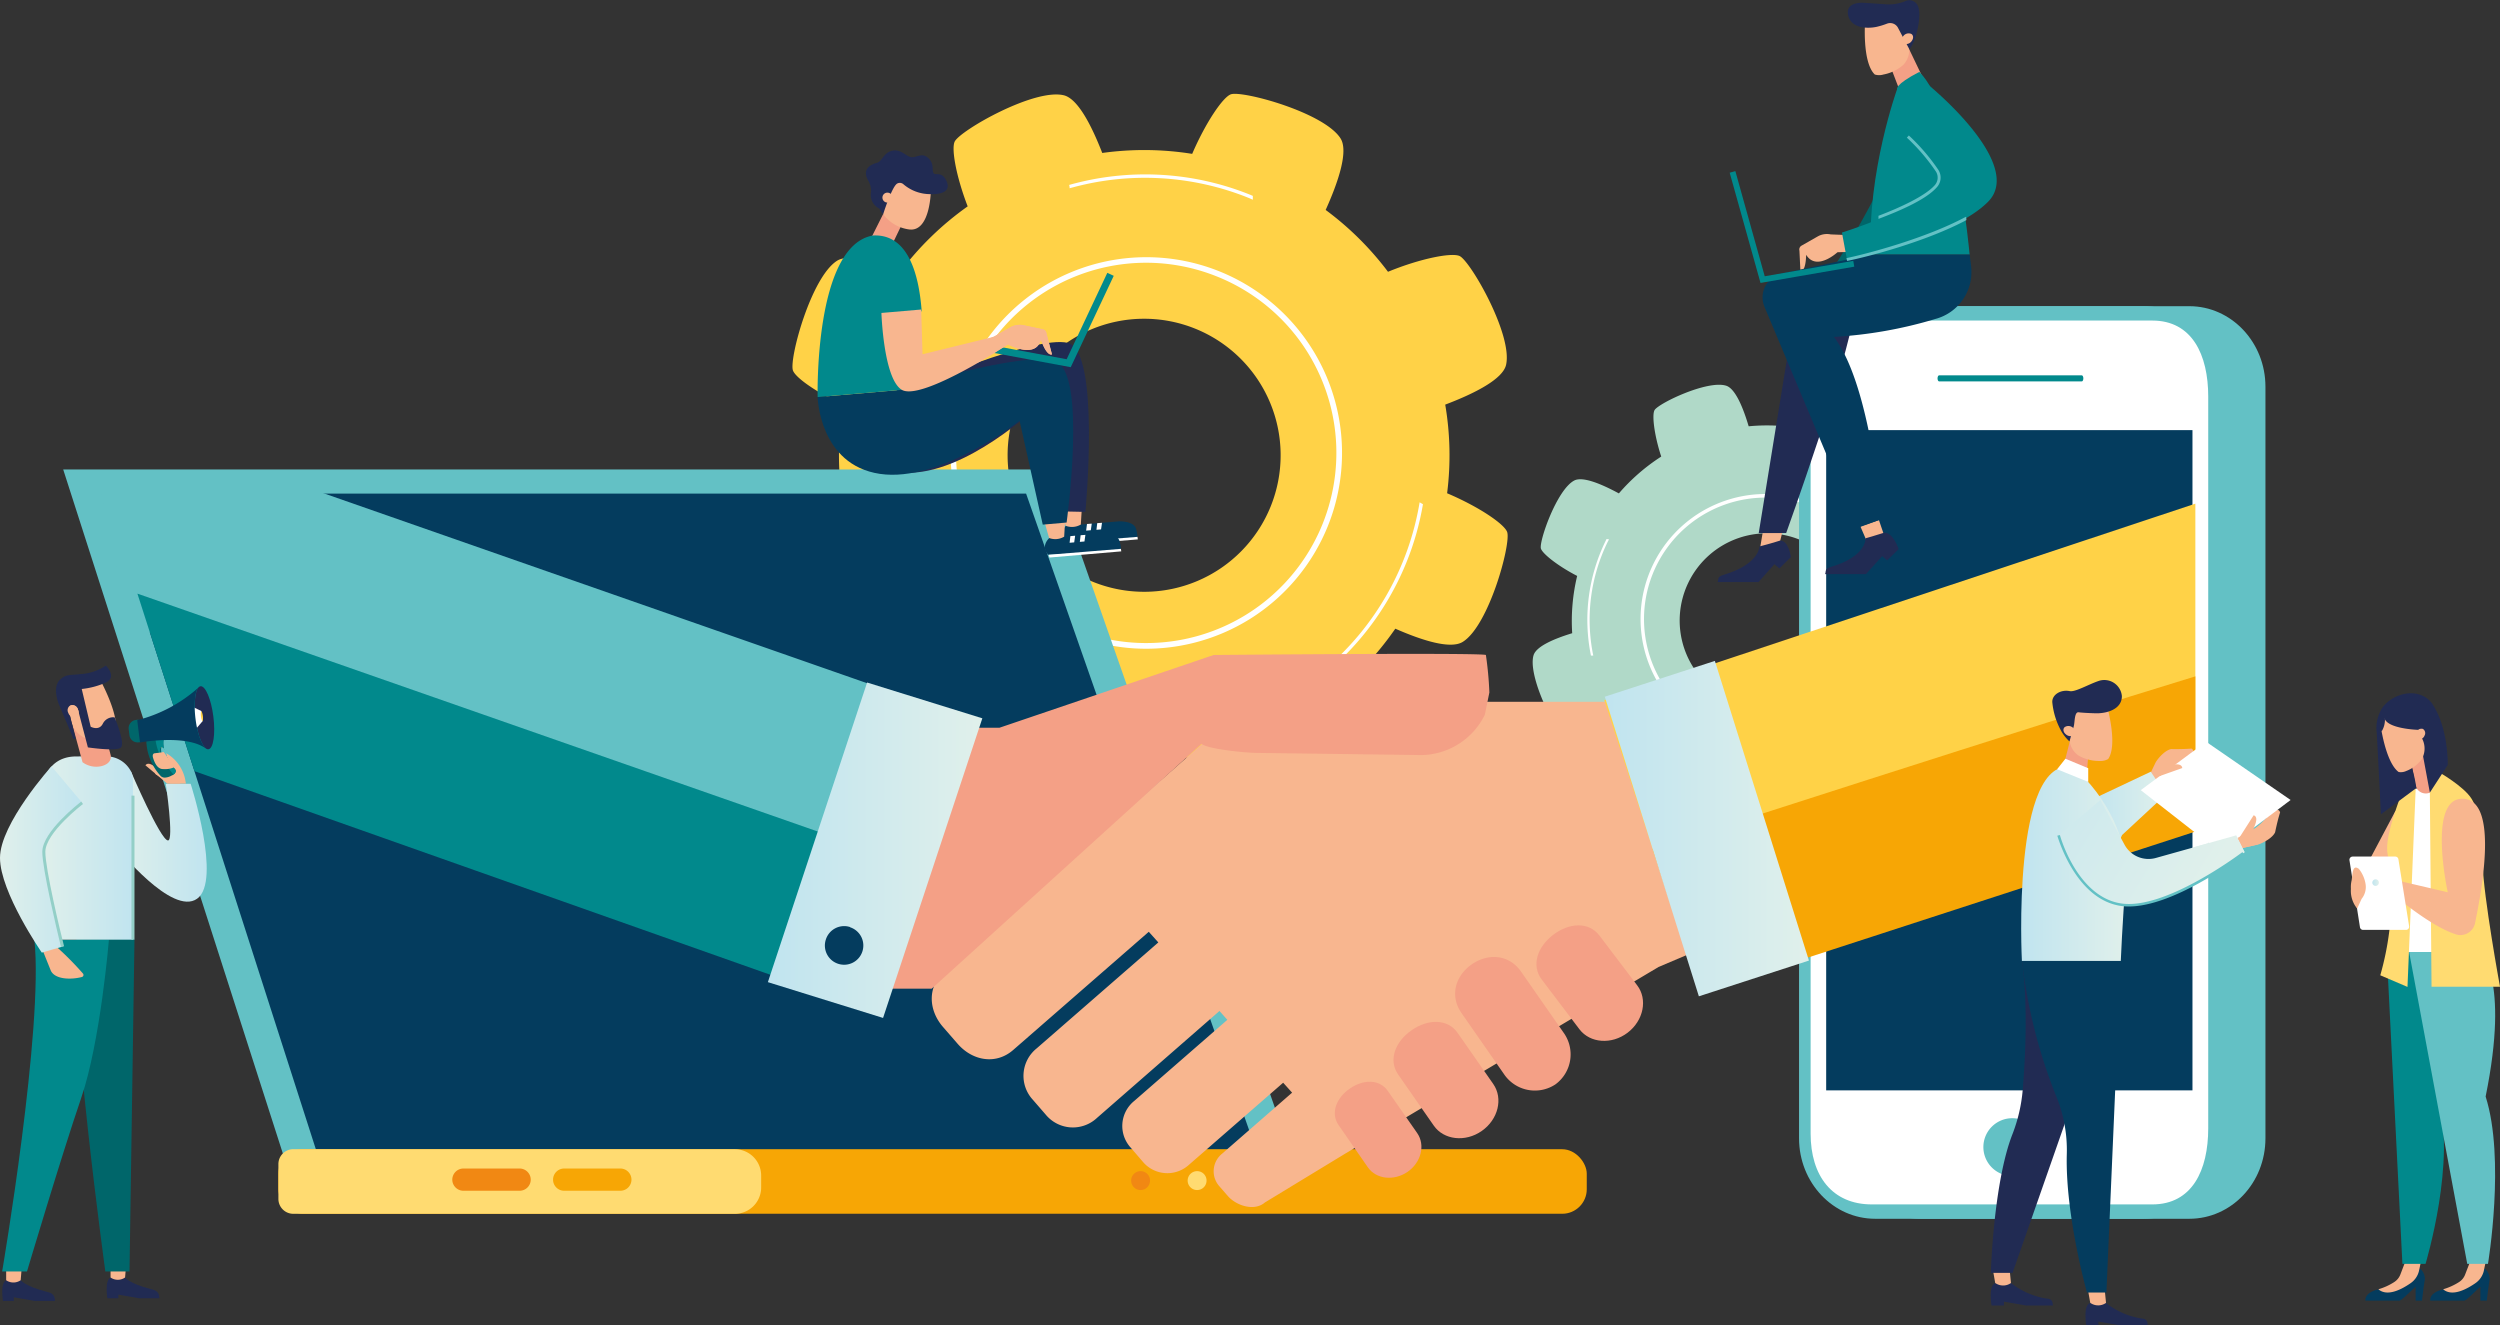 <svg id="Ñëîé_1" data-name="Ñëîé 1" xmlns="http://www.w3.org/2000/svg" xmlns:xlink="http://www.w3.org/1999/xlink" viewBox="0 0 502.88 266.57"><rect x="0" y="0" width="502.88" height="266.57" fill="#333333" stroke="none"/><defs><style>.cls-1{fill:#ffd247;}.cls-2{fill:#fff;}.cls-3{fill:#b0d9c8;}.cls-4{fill:#63c1c5;}.cls-5{fill:#043c5e;}.cls-6{fill:#f7a605;}.cls-7{fill:#ffdb71;}.cls-8{fill:#f18813;}.cls-9{fill:#01898c;}.cls-10{fill:#f8b68f;}.cls-11{fill:#f4a086;}.cls-12{fill:url(#Áåçûìÿííûé_ãðàäèåíò_3);}.cls-13{fill:url(#Áåçûìÿííûé_ãðàäèåíò_3-2);}.cls-14{fill:#212b53;}.cls-15{fill:#00666a;}.cls-16{fill:url(#Áåçûìÿííûé_ãðàäèåíò_3-3);}.cls-17{fill:url(#Áåçûìÿííûé_ãðàäèåíò_3-4);}.cls-18{fill:#93cfc7;}.cls-19{fill:url(#Áåçûìÿííûé_ãðàäèåíò_3-5);}.cls-20{fill:#f59c42;}.cls-21{fill:#e8375e;}.cls-22{fill:url(#Áåçûìÿííûé_ãðàäèåíò_3-6);}.cls-23{fill:url(#Áåçûìÿííûé_ãðàäèåíò_3-7);}.cls-24{fill:url(#Áåçûìÿííûé_ãðàäèåíò_3-8);}.cls-25{fill:url(#Áåçûìÿííûé_ãðàäèåíò_3-9);}.cls-26{fill:url(#Áåçûìÿííûé_ãðàäèåíò_3-10);}</style><linearGradient id="Áåçûìÿííûé_ãðàäèåíò_3" x1="589.72" y1="211.16" x2="632.86" y2="211.16" gradientTransform="matrix(-1, 0, 0, 1, 787.32, -40.13)" gradientUnits="userSpaceOnUse"><stop offset="0" stop-color="#e0f0eb"/><stop offset="1" stop-color="#c0e4ef"/></linearGradient><linearGradient id="Áåçûìÿííûé_ãðàäèåíò_3-2" x1="423.45" y1="206.81" x2="464.5" y2="206.81" xlink:href="#Áåçûìÿííûé_ãðàäèåíò_3"/><linearGradient id="Áåçûìÿííûé_ãðàäèåíò_3-3" x1="118.02" y1="208.33" x2="135.99" y2="208.33" gradientTransform="matrix(1, 0, 0, 1, 0, 0)" xlink:href="#Áåçûìÿííûé_ãðàäèåíò_3"/><linearGradient id="Áåçûìÿííûé_ãðàäèåíò_3-4" x1="102.81" y1="210.7" x2="121.14" y2="210.7" gradientTransform="matrix(1, 0, 0, 1, 0, 0)" xlink:href="#Áåçûìÿííûé_ãðàäèåíò_3"/><linearGradient id="Áåçûìÿííûé_ãðàäèåíò_3-5" x1="94.4" y1="213.01" x2="110.92" y2="213.01" gradientTransform="matrix(1, 0, 0, 1, 0, 0)" xlink:href="#Áåçûìÿííûé_ãðàäèåíò_3"/><linearGradient id="Áåçûìÿííûé_ãðàäèåíò_3-6" x1="839.74" y1="202.82" x2="854.83" y2="202.82" gradientTransform="matrix(-1, 0, 0, 1, 1275.42, -40.13)" xlink:href="#Áåçûìÿííûé_ãðàäèåíò_3"/><linearGradient id="Áåçûìÿííûé_ãðàäèåíò_3-7" x1="847.77" y1="213.87" x2="868.85" y2="213.87" gradientTransform="matrix(-1, 0, 0, 1, 1369.82, 0)" xlink:href="#Áåçûìÿííûé_ãðàäèåíò_3"/><linearGradient id="Áåçûìÿííûé_ãðàäèåíò_3-8" x1="832.39" y1="218.62" x2="878.69" y2="190" gradientTransform="matrix(-1, 0, 0, 1, 1369.82, 0)" xlink:href="#Áåçûìÿííûé_ãðàäèåíò_3"/><linearGradient id="Áåçûìÿííûé_ãðàäèåíò_3-9" x1="829.12" y1="213.33" x2="875.42" y2="184.71" gradientTransform="matrix(-1, 0, 0, 1, 1369.82, 0)" xlink:href="#Áåçûìÿííûé_ãðàäèåíò_3"/><linearGradient id="Áåçûìÿííûé_ãðàäèåíò_3-10" x1="703.21" y1="217.67" x2="704.53" y2="217.67" gradientTransform="matrix(-1, 0, 0, 1, 1276.14, 0)" xlink:href="#Áåçûìÿííûé_ãðàäèåíò_3"/></defs><title>shutterstock_1079765807 [Converted] copy</title><path class="cls-1" d="M397.59,147.22c-.44-1.58-5.64-5.13-12.1-7.87a60.78,60.78,0,0,0-.38-17.83c5.74-2.18,11.57-5.07,12.24-8,1.35-6-7-20.57-9.27-21.85-1.46-.82-7.84.4-14.48,3.13a61.37,61.37,0,0,0-12.54-12.44c2.53-5.61,4.62-11.8,3-14.38-3.3-5.21-19.49-9.6-22-8.9-1.57.44-5.1,5.61-7.85,12a61,61,0,0,0-18.09-.18c-2.15-5.53-4.94-11-7.8-11.62-6-1.35-20.57,7-21.85,9.27-.77,1.36.24,7,2.58,13.09a61.28,61.28,0,0,0-13.58,13.19c-5.12-2.17-10.37-3.72-12.69-2.25-5.21,3.3-9.6,19.49-8.9,22,.4,1.42,4.61,4.41,10.13,7a61,61,0,0,0-.1,19.68c-4.85,2-9.22,4.52-9.79,7.06-1.35,6,7,20.57,9.27,21.86,1.25.7,6.15-.11,11.72-2.08A60.94,60.94,0,0,0,289.31,182c-2,4.85-3.3,9.68-1.91,11.87,3.3,5.21,19.49,9.61,22,8.9,1.42-.4,4.43-4.63,7-10.17a61.05,61.05,0,0,0,19.38-.52c2.08,5.11,4.68,9.85,7.34,10.45,6,1.35,20.57-7,21.85-9.27.77-1.36-.25-7-2.61-13.18a61.14,61.14,0,0,0,12.71-13.49c5.39,2.37,11.13,4.2,13.59,2.64C393.9,165.93,398.3,149.74,397.59,147.22Zm-83.33,9.95A27.46,27.46,0,1,1,350,142,27.45,27.45,0,0,1,314.26,157.17Z" transform="translate(-94.4 -40.13)"/><path class="cls-2" d="M322.2,170.53a39.45,39.45,0,0,1-33.46-23.92,39.37,39.37,0,1,1,72.74-.61h0a39.42,39.42,0,0,1-39.28,24.53Zm5.49-77.45a38.25,38.25,0,1,0,32.73,52.49h0a38.21,38.21,0,0,0-21.1-49.77A38.39,38.39,0,0,0,327.69,93.08Z" transform="translate(-94.4 -40.13)"/><path class="cls-2" d="M380.63,141.55l-.67-.38A56,56,0,0,1,269.44,141h0l-.75-.16a56.74,56.74,0,0,0,108.64,12.36A56,56,0,0,0,380.63,141.55Z" transform="translate(-94.4 -40.13)"/><path class="cls-2" d="M309.56,78a55.75,55.75,0,0,1,36.16,2c.23.1.46.21.69.3,0-.25,0-.51,0-.77l-.47-.2a56.41,56.41,0,0,0-36.48-2C309.53,77.52,309.55,77.76,309.56,78Z" transform="translate(-94.4 -40.13)"/><path class="cls-3" d="M463.11,119.13c-1,.2-3.53,3.35-5.58,7.34a39,39,0,0,0-11.38-.59c-1.12-3.76-2.69-7.61-4.55-8.17-3.77-1.15-13.44,3.49-14.36,4.88-.59.89-.11,5,1.32,9.38a39.14,39.14,0,0,0-8.52,7.41c-3.45-1.87-7.3-3.5-9-2.58-3.47,1.86-7,12-6.7,13.61.21,1,3.33,3.52,7.31,5.57a38.8,38.8,0,0,0-1,11.52c-3.63,1.11-7.23,2.64-7.77,4.43-1.14,3.77,3.5,13.44,4.89,14.36.83.55,4.45.17,8.46-1a39.23,39.23,0,0,0,7.77,9.27c-1.62,3.16-2.85,6.43-2,8,1.86,3.47,12,7,13.61,6.7.92-.19,3-2.73,4.93-6.13a39.19,39.19,0,0,0,12.54,1c1.07,3.19,2.45,6.08,4,6.57,3.77,1.14,13.44-3.5,14.36-4.89.51-.77.23-3.92-.77-7.57a39.17,39.17,0,0,0,9.52-8.41c3,1.49,6,2.55,7.47,1.77,3.48-1.86,7-12,6.7-13.61-.19-.92-2.74-3-6.15-4.95a39.13,39.13,0,0,0,.57-12.38c3.35-1.08,6.5-2.52,7-4.18,1.14-3.78-3.49-13.44-4.89-14.37-.83-.55-4.49-.16-8.52,1.05a39.09,39.09,0,0,0-8-8.72c1.76-3.33,3.19-6.91,2.32-8.54C474.86,122.35,464.75,118.79,463.11,119.13Zm2.46,53.57a17.55,17.55,0,1,1-8-23.49A17.55,17.55,0,0,1,465.57,172.7Z" transform="translate(-94.4 -40.13)"/><path class="cls-2" d="M474.45,168.26a25.48,25.48,0,0,1-2.34,7.51,25.15,25.15,0,1,1-11.46-33.69h0a25.19,25.19,0,0,1,13.8,26.18Zm-49.1-7.11a24.44,24.44,0,1,0,35-18.41h0a24.45,24.45,0,0,0-35,18.41Z" transform="translate(-94.4 -40.13)"/><path class="cls-2" d="M458.71,129.67c-.09.14-.18.28-.28.41a35.79,35.79,0,0,1-5.27,70.43h0c0,.16-.09.32-.14.48a36.26,36.26,0,0,0,5.69-71.32Z" transform="translate(-94.4 -40.13)"/><path class="cls-2" d="M414.89,172a35.65,35.65,0,0,1,2.94-22.95l.23-.43-.49-.07c-.05.1-.11.19-.15.29a36.11,36.11,0,0,0-3,23.16Z" transform="translate(-94.4 -40.13)"/><polygon class="cls-4" points="12.71 94.43 211.46 94.43 261.5 237.24 58.57 237.24 12.71 94.43"/><polygon class="cls-5" points="21.18 99.29 206.4 99.29 253.03 232.38 63.92 232.38 21.18 99.29"/><rect class="cls-6" x="55.99" y="231.17" width="263.19" height="12.98" rx="4.93"/><path class="cls-7" d="M59,231.17h88.81a5.3,5.3,0,0,1,5.3,5.3v2.39a5.3,5.3,0,0,1-5.3,5.3H59a3,3,0,0,1-3-3v-7a3,3,0,0,1,3-3Z"/><path class="cls-7" d="M337.1,277.6a1.9,1.9,0,1,1-1.89-1.89A1.89,1.89,0,0,1,337.1,277.6Z" transform="translate(-94.4 -40.13)"/><path class="cls-8" d="M325.73,277.6a1.9,1.9,0,1,1-1.9-1.89A1.89,1.89,0,0,1,325.73,277.6Z" transform="translate(-94.4 -40.13)"/><path class="cls-6" d="M219.19,279.65H207.88a2.23,2.23,0,0,1-2.23-2.23h0a2.24,2.24,0,0,1,2.23-2.24h11.31a2.24,2.24,0,0,1,2.23,2.24h0A2.23,2.23,0,0,1,219.19,279.65Z" transform="translate(-94.4 -40.13)"/><path class="cls-8" d="M198.92,279.65H187.61a2.24,2.24,0,0,1-2.23-2.23h0a2.25,2.25,0,0,1,2.23-2.24h11.31a2.25,2.25,0,0,1,2.24,2.24h0A2.24,2.24,0,0,1,198.92,279.65Z" transform="translate(-94.4 -40.13)"/><path class="cls-4" d="M534.78,101.72c8.46,0,15.32,7.26,15.32,16.2V269.09c0,9-6.86,16.2-15.32,16.2h-54c-8.46,0-15.32-7.25-15.32-16.2V117.92c0-8.94,6.86-16.2,15.32-16.2Z" transform="translate(-94.4 -40.13)"/><path class="cls-4" d="M525.6,101.72c8.47,0,15.32,7.26,15.32,16.2V269.09c0,9-6.85,16.2-15.32,16.2h-54c-8.46,0-15.32-7.25-15.32-16.2V117.92c0-8.94,6.86-16.2,15.32-16.2Z" transform="translate(-94.4 -40.13)"/><path class="cls-2" d="M527.34,104.61c8,0,11.25,6.86,11.25,15.31V267.09c0,8.46-3.25,15.31-11.25,15.31H470.93c-8,0-12.32-5.77-12.32-14.23V118.84c0-8.46,4.33-14.23,12.32-14.23Z" transform="translate(-94.4 -40.13)"/><rect class="cls-5" x="367.34" y="86.52" width="73.68" height="132.81"/><path class="cls-9" d="M513.16,116.85c.17,0,.31-.27.31-.61h0c0-.33-.14-.61-.31-.61H484.45c-.17,0-.31.28-.31.61h0c0,.34.14.61.31.61Z" transform="translate(-94.4 -40.13)"/><path class="cls-4" d="M499.17,276.68a5.81,5.81,0,1,0-5.81-5.81A5.82,5.82,0,0,0,499.17,276.68Z" transform="translate(-94.4 -40.13)"/><path class="cls-10" d="M284.38,235.51,345.8,181.3H452.5v47.75l-13.34.86L428,234.65l-62.82,37.42L348.85,282c-2.13,1.86-5.77.65-7.46-1.28l-1.66-1.91a4.54,4.54,0,0,1,.48-6.6l14.1-12.29-1.8-2-18.87,16.44a6.45,6.45,0,0,1-9.41-.6L321.86,271a6.47,6.47,0,0,1,.69-9.41l18.73-16.32-1.58-1.78L315.06,265a7.08,7.08,0,0,1-10.31-.66l-2.6-3a7.08,7.08,0,0,1,.76-10.31L327.4,229.7l-1.92-2.14-27.29,23.79c-3.45,3-8.15,2.19-11.15-1.25l-2.94-3.38C281.1,243.28,280.94,238.51,284.38,235.51Z" transform="translate(-94.4 -40.13)"/><path class="cls-11" d="M267.5,239l2.15-52.49h25.81l43.07-14.63s53.78-.5,54.76,0a71.28,71.28,0,0,1,.7,7.54l-.91,4.47A14.44,14.44,0,0,1,379.39,192l-32.21-.42c-1.92,0-9.69-.71-11.09-1.82L281.82,239Z" transform="translate(-94.4 -40.13)"/><path class="cls-11" d="M382.8,266.54c2,2.9,6.35,3.4,9.65,1.09h0c3.31-2.3,4.35-6.53,2.33-9.44l-7.16-10.27c-2-2.91-6-2.86-9.28-.55h0c-3.31,2.3-4.72,6-2.7,8.9Z" transform="translate(-94.4 -40.13)"/><path class="cls-11" d="M396.91,256.16a7.49,7.49,0,0,0,10.36,2.1h0a7.48,7.48,0,0,0,1.62-10.45l-8.52-12.23c-2.42-3.47-6.61-3.77-9.92-1.47h0c-3.31,2.31-4.48,6.34-2.06,9.81Z" transform="translate(-94.4 -40.13)"/><path class="cls-11" d="M412.1,247.16c2.15,2.83,6.49,3.14,9.7.7h0c3.21-2.45,4.07-6.71,1.92-9.53l-7.58-10c-2.15-2.83-6.09-2.61-9.3-.17h0c-3.21,2.44-4.46,6.18-2.32,9Z" transform="translate(-94.4 -40.13)"/><path class="cls-11" d="M369.55,274.94c1.67,2.4,5.24,2.8,8,.9h0c2.73-1.9,3.59-5.39,1.92-7.79l-5.91-8.48c-1.67-2.4-4.93-2.36-7.66-.46h0c-2.73,1.9-3.9,4.95-2.23,7.35Z" transform="translate(-94.4 -40.13)"/><path class="cls-4" d="M158.49,139l-43.91-.62,5.34,25.88a28.93,28.93,0,0,1,9.37,8,23.12,23.12,0,0,0,2,2.34,50.26,50.26,0,0,1,6.74,10.2,31.47,31.47,0,0,1,1.91,5.63,28.34,28.34,0,0,1,1.62,5.74c0,.44.09.88.13,1.32L181,208.67l91,35.19,19-58.55Z" transform="translate(-94.4 -40.13)"/><polygon class="cls-9" points="27.64 119.41 39.11 155.12 177.53 204.06 186.94 175.11 27.64 119.41"/><polygon class="cls-12" points="174.42 137.29 154.46 197.56 177.63 204.76 197.6 144.49 174.42 137.29"/><path class="cls-5" d="M265.4,226.61a3.86,3.86,0,0,0-4.87,2.48h0A3.86,3.86,0,0,0,263,234h0a3.86,3.86,0,0,0,4.87-2.48h0a3.86,3.86,0,0,0-2.48-4.87Z" transform="translate(-94.4 -40.13)"/><polygon class="cls-1" points="441.6 101.31 322.7 140.83 341.73 199.37 433.69 169.47 441.6 155.59 441.6 101.31"/><path class="cls-6" d="M536,176.18c-30,9.12-109.17,34.72-109.17,34.72l9.41,28.94L536,207.4Z" transform="translate(-94.4 -40.13)"/><polygon class="cls-13" points="344.95 132.94 363.87 193.22 341.73 200.41 322.81 140.14 344.95 132.94"/><path class="cls-14" d="M119.56,297.1s.88,1.22,5,2.28c.92.23,1.9.39,1.9,1.9H122.4l-4.19-.73v.73H116s-.63-3.7.69-4.18Z" transform="translate(-94.4 -40.13)"/><path class="cls-10" d="M119.78,294.45l-.22,2.65h0a2.55,2.55,0,0,1-2.77.1l-.15-.1v-2.65Z" transform="translate(-94.4 -40.13)"/><path class="cls-14" d="M98.56,297.63s.88,1.22,5,2.28c.91.23,1.9.39,1.9,1.9h-4.1l-4.18-.73v.73H95s-.63-3.7.69-4.18Z" transform="translate(-94.4 -40.13)"/><path class="cls-10" d="M98.78,295l-.22,2.65h0a2.57,2.57,0,0,1-2.77.1l-.15-.1V295Z" transform="translate(-94.4 -40.13)"/><path class="cls-15" d="M121.45,229.17l-1,66.72h-4.86s-7.4-53.87-5.82-66.72S121.45,229.17,121.45,229.17Z" transform="translate(-94.4 -40.13)"/><path class="cls-9" d="M116.31,229.15s-1.69,20.5-5.58,31.85-10.9,34.89-10.9,34.89h-5s8.4-49.21,6.48-66.74h15Z" transform="translate(-94.4 -40.13)"/><path class="cls-16" d="M120.69,195.19s6,14,7.51,14c1.22,0-.45-11.4-.45-11.4h5s6.31,19.55,1.3,23.12-16-10.11-16-10.11Z" transform="translate(-94.4 -40.13)"/><path class="cls-10" d="M102.83,230.93l1.81,4.49c.88,1.76,4.09,1.8,6.22,1.24a.43.43,0,0,0,.21-.72,61.82,61.82,0,0,0-5.26-5.32Z" transform="translate(-94.4 -40.13)"/><path class="cls-17" d="M115.73,192.27a5.61,5.61,0,0,1,4.82,2.68,3.79,3.79,0,0,1,.59,1.91v32.29H102.81V199s.38-6.71,6.94-6.71Z" transform="translate(-94.4 -40.13)"/><polygon class="cls-18" points="26.44 189.03 26.44 160.03 27.05 160.05 27.05 189.03 26.44 189.03"/><path class="cls-11" d="M109,186.09l2,7.36a4.64,4.64,0,0,0,3.88.77c2.21-.59,1.79-2.18,1.79-2.18l-1.25-4.72-3.5,0Z" transform="translate(-94.4 -40.13)"/><path class="cls-10" d="M116.05,188.64a2.86,2.86,0,0,0,1.53-.86c1.13-3.65-3.35-11.49-3.35-11.49l-6.78,3.17,1.27,5.71a4.91,4.91,0,0,0,2.82,3.43h0A7.87,7.87,0,0,0,116.05,188.64Z" transform="translate(-94.4 -40.13)"/><path class="cls-14" d="M110.84,178.72a15.88,15.88,0,0,0,4.85-1.29c2.37-1.1,0-3.42,0-3.42a10.1,10.1,0,0,1-5,1.71c-2.29.26-3,0-4.21,1.12-1.65,1.54-.27,4.89-.27,4.89l3,7.08.4-.11s-1.07-4.4-1.46-5.89c.23-.79.68-.9,1.08-.83a1.16,1.16,0,0,1,.85.86l2,7.63s5.42.81,6.56.1-1.19-6.15-1.19-6.15a2.35,2.35,0,0,0-2.37,1.29c-.77,1.52-2.44.6-2.44.6Z" transform="translate(-94.4 -40.13)"/><path class="cls-10" d="M131.8,197.76l-.18-1a8,8,0,0,0-4.48-5.48H125l.66,4.55,3,1.9Z" transform="translate(-94.4 -40.13)"/><path class="cls-10" d="M108.61,182a1.29,1.29,0,0,1,1.48.86,1.12,1.12,0,0,1-.45,1.55,1.29,1.29,0,0,1-1.49-.86A1.11,1.11,0,0,1,108.61,182Z" transform="translate(-94.4 -40.13)"/><path class="cls-10" d="M126.55,195.35l4.15,2.41s-2.61,0-2.65,0l-4.39-3.68s.32-.64,1.31-.1A5,5,0,0,1,126.55,195.35Z" transform="translate(-94.4 -40.13)"/><path class="cls-19" d="M104.76,194.27S94.4,205.79,94.4,212.69s8.41,19.06,8.41,19.06l4.16-1.21s-3.75-15.06-3.75-19.06,7.7-9.88,7.7-9.88" transform="translate(-94.4 -40.13)"/><path class="cls-18" d="M103.52,211.48c0,3.45,3,16.05,3.77,19l-.62.15c-.88-3.63-3.76-15.75-3.76-19.14,0-4.11,7.51-9.87,7.83-10.12l.36.49C111,201.9,103.52,207.67,103.52,211.48Z" transform="translate(-94.4 -40.13)"/><path class="cls-15" d="M123.83,188.47a11,11,0,0,0,2.89,7.75,1.17,1.17,0,0,0,.82.33,3,3,0,0,0,1.39-.42,1.32,1.32,0,0,0,.79-.72.58.58,0,0,0-.14-.59c-.65-.76-2.72-3.38-2.26-6A4.54,4.54,0,0,0,123.83,188.47Z" transform="translate(-94.4 -40.13)"/><path class="cls-9" d="M129.29,195.93a.85.85,0,0,0,.43-.52.58.58,0,0,0-.14-.59c-.65-.76-2.72-3.38-2.26-6a3.78,3.78,0,0,0-1.71-.54C125.87,191.06,126.69,192.83,129.29,195.93Z" transform="translate(-94.4 -40.13)"/><path class="cls-15" d="M126.73,191.82c.21.61.58,1.05.82,1s.27-.65.06-1.27-.57-1.05-.82-1S126.52,191.2,126.73,191.82Z" transform="translate(-94.4 -40.13)"/><polygon class="cls-20" points="32.35 150.44 32.6 150.35 32.6 150.48 32.43 150.57 32.35 150.44"/><polygon class="cls-21" points="33.09 152.66 33.4 152.56 33.04 152.55 33.09 152.66"/><path class="cls-4" d="M126.94,191.75c.21.61.58,1.05.82,1s.27-.65.06-1.27-.58-1-.82-1S126.73,191.13,126.94,191.75Z" transform="translate(-94.4 -40.13)"/><path class="cls-15" d="M122.26,184.88l-.49.06a1.68,1.68,0,0,0-1.49,1.83l.16,1.28a1.66,1.66,0,0,0,1.89,1.4l.49-.06Z" transform="translate(-94.4 -40.13)"/><path class="cls-14" d="M137.32,184.28c.44,3.5,0,6.44-1,6.57s-2.16-2.62-2.59-6.12,0-6.43,1-6.56S136.88,180.79,137.32,184.28Z" transform="translate(-94.4 -40.13)"/><polygon class="cls-2" points="38.96 142.28 40.49 143.02 40.75 145.07 39.45 146.58 38.61 143.98 38.96 142.28"/><path class="cls-5" d="M133.73,184.73c-.37-2.94-.11-5.47.57-6.28h0A29.17,29.17,0,0,1,122,185l.56,4.48s9.37-1.72,13.29,1.25h0C135,190.07,134.09,187.68,133.73,184.73Z" transform="translate(-94.4 -40.13)"/><path class="cls-1" d="M135.21,184.15c.07.57,0,1-.06,1.06s-.26-.44-.33-1,0-1,.07-1S135.14,183.58,135.21,184.15Z" transform="translate(-94.4 -40.13)"/><path class="cls-10" d="M129.49,194.45a4.74,4.74,0,0,1-2.31.38c-1.21,0-1.75-1.48-2-2.29-.07-.28-.14-.69.22-.87l1.94-.27Z" transform="translate(-94.4 -40.13)"/><polygon class="cls-11" points="420.05 152.04 419.61 157.64 414.12 157.87 416.33 149.2 420.05 152.04"/><path class="cls-10" d="M516.79,193.2a3,3,0,0,0,1.68-.4c2-2.92-.28-10.79-.28-10.79l-3.2-1.35-4.08,2.54-.23,5.28a4.24,4.24,0,0,0,1.82,3.63h0A8.31,8.31,0,0,0,516.79,193.2Z" transform="translate(-94.4 -40.13)"/><path class="cls-14" d="M511.55,186.19c.22-.89.11-2.93,1-2.78.66.1,2.91.2,3.67.2,1.81,0,5-.71,5-3.46a3.55,3.55,0,0,0-4.8-3c-2,.7-4.63,2.23-5.69,2-1.77-.36-3.54.68-3.51,2.19a14.87,14.87,0,0,0,1.65,5.56,8.54,8.54,0,0,0,1.81,2.37h0Z" transform="translate(-94.4 -40.13)"/><path class="cls-10" d="M509.72,186.39a1.35,1.35,0,0,1,1.68.15c.53.44.63,1.08.23,1.44a1.36,1.36,0,0,1-1.69-.15C509.41,187.39,509.31,186.75,509.72,186.39Z" transform="translate(-94.4 -40.13)"/><path class="cls-10" d="M529.88,196.51a5.53,5.53,0,0,1,2-2.32c1.37-1.06,4.88-2.43,3.36-3.48-1.88.15-4.11.1-4.11.1-1.12.2-2.45,1.6-3.1,2.64l-1.64,3.41s.75,1.67.77,1.76l.79-.15A8.93,8.93,0,0,1,529.88,196.51Z" transform="translate(-94.4 -40.13)"/><path class="cls-10" d="M530,195.55a2.67,2.67,0,0,1,0-.28,5.83,5.83,0,0,1-.73.1c-.77.48-1.56.93-2.34,1.39.33.41.8,1,.82,1l5.71-2s.06-.78-1.2-.75A6,6,0,0,0,530,195.55Z" transform="translate(-94.4 -40.13)"/><polygon class="cls-22" points="426.87 167.96 435.68 159.78 432.63 155.23 420.59 160.92 425.83 170.14 426.87 167.96"/><path class="cls-23" d="M511.48,194.44c-12.55-2.61-10.37,39-10.37,39H521s.29-7.24,1-16.42C522.61,209.21,518.24,200.42,511.48,194.44Z" transform="translate(-94.4 -40.13)"/><path class="cls-14" d="M518,302.21a15.48,15.48,0,0,0,6.41,3c1,.25,2-.08,2,1.54h-5.42l-4.5-.78v.78h-2.43s-.68-4,.74-4.49Z" transform="translate(-94.4 -40.13)"/><path class="cls-10" d="M517.75,299.35l.28,2.86h0a2.73,2.73,0,0,1-3,.1l-.17-.1-.51-2.86Z" transform="translate(-94.4 -40.13)"/><path class="cls-10" d="M546.19,207.46a5.36,5.36,0,0,0,2.7-1.43c1.35-1.11,3.47-4.22,4.16-2.5-.57,1.8-1,4-1,4-.45,1.05-2.11,2-3.27,2.44l-3.69.83s-1.46-1.11-1.54-1.15l.32-.73A8.94,8.94,0,0,0,546.19,207.46Z" transform="translate(-94.4 -40.13)"/><path class="cls-10" d="M547.15,207.6a1.23,1.23,0,0,0,.28,0q-.15.34-.27.69c-.63.65-1.25,1.32-1.87,2-.33-.41-.78-1-.82-1l3.25-5.11s.77.11.47,1.34A6.13,6.13,0,0,1,547.15,207.6Z" transform="translate(-94.4 -40.13)"/><path class="cls-14" d="M498.91,298.21a15.65,15.65,0,0,0,6.42,3c1,.25,2-.09,2,1.53H502l-4.5-.78v.78H495s-.68-4,.74-4.49Z" transform="translate(-94.4 -40.13)"/><path class="cls-10" d="M498.63,295.36l.28,2.85h0a2.73,2.73,0,0,1-3,.1l-.17-.1-.5-2.85Z" transform="translate(-94.4 -40.13)"/><path class="cls-14" d="M501.11,233.42s1.59,8.42.17,25.85a32,32,0,0,1-2.07,9c-3.83,9.8-4.35,27.9-4.35,27.9h4.37l15.43-44.11Z" transform="translate(-94.4 -40.13)"/><path class="cls-24" d="M508.52,208.16s3.43,12.8,12.75,14,24.63-10.61,24.63-10.61l-1.68-3.37-16.17,4.53a5.48,5.48,0,0,1-6.29-2.66l-4.87-9Z" transform="translate(-94.4 -40.13)"/><path class="cls-5" d="M521,233.42l-2.89,66.7h-3.91s-4.39-15.55-4.06-27.81a28.43,28.43,0,0,0-2-11.36,104.87,104.87,0,0,1-7-27.53Z" transform="translate(-94.4 -40.13)"/><polygon class="cls-2" points="460.76 160.92 446.7 171.5 430.62 158.94 443.76 149.2 460.76 160.92"/><path class="cls-25" d="M536.48,214.28a10.14,10.14,0,0,0-.86-3.71l8.6-2.41,1.68,3.37a81.9,81.9,0,0,1-9.82,6.29A12.58,12.58,0,0,0,536.48,214.28Z" transform="translate(-94.4 -40.13)"/><path class="cls-4" d="M508.76,208.1c0,.12,3.5,12.64,12.54,13.79,8.42,1.06,22.07-8.79,24.16-10.35l.33.39c-2,1.52-14.4,10.54-23.14,10.54a11,11,0,0,1-1.42-.08c-9.37-1.19-12.92-14-13-14.16Z" transform="translate(-94.4 -40.13)"/><path class="cls-10" d="M548.59,210l-3,.68a10.09,10.09,0,0,0-1.1-2,9.18,9.18,0,0,0,1.73-1.16,5.39,5.39,0,0,0,2.7-1.43,11.9,11.9,0,0,0-.34,3.34C548.55,209.58,548.57,209.78,548.59,210Z" transform="translate(-94.4 -40.13)"/><path class="cls-10" d="M544.66,208.93l3.06-4.8s.77.11.47,1.34a6.13,6.13,0,0,1-1,2.13,1.23,1.23,0,0,0,.28,0q-.15.34-.27.69c-.61.62-1.2,1.27-1.8,1.9A10.47,10.47,0,0,0,544.66,208.93Z" transform="translate(-94.4 -40.13)"/><path class="cls-10" d="M530.85,193.76H531a4.41,4.41,0,0,0-1.19,1.61,9.36,9.36,0,0,0-1,.88,9.09,9.09,0,0,0-.15-.91A10.92,10.92,0,0,0,530.85,193.76Z" transform="translate(-94.4 -40.13)"/><path class="cls-10" d="M530.3,194.23a6.17,6.17,0,0,1,1.86-.36c1.26,0,1.2.76,1.2.76l-4.6,1.63a8.83,8.83,0,0,0-.15-.92A10.71,10.71,0,0,0,530.3,194.23Z" transform="translate(-94.4 -40.13)"/><polygon class="cls-2" points="420.05 157.28 420.05 154.53 415.46 152.62 413.79 154.74 420.05 157.28"/><polygon class="cls-10" points="481.8 163.21 476.3 173.59 482.37 173.3 482.79 162.88 481.8 163.21"/><polygon class="cls-2" points="490.45 158.62 485.37 158.61 483.26 191.5 492.37 191.5 490.45 158.62"/><path class="cls-5" d="M594.19,295.29a2.67,2.67,0,0,1,1,2.25c-.23,1.26-.56,4.21-.56,4.21h-1.29l0-2.75c0-.18-2.77,2.75-3.24,2.75h-6.84s-.46-1.86,3.56-2.46S594.19,295.29,594.19,295.29Z" transform="translate(-94.4 -40.13)"/><path class="cls-10" d="M591.23,294l-.93,2.42a3.12,3.12,0,0,1-1.26,1.6,12.26,12.26,0,0,1-3.2,1.45c1.86,1.59,4.82-.07,6.51-1.24a4.16,4.16,0,0,0,1.66-2.4l.38-1.83Z" transform="translate(-94.4 -40.13)"/><path class="cls-5" d="M581.16,295.29a2.67,2.67,0,0,1,1,2.25c-.24,1.26-.56,4.21-.56,4.21h-1.29l0-2.75c0-.18-2.78,2.75-3.25,2.75h-6.84s-.45-1.86,3.56-2.46S581.16,295.29,581.16,295.29Z" transform="translate(-94.4 -40.13)"/><path class="cls-10" d="M578.19,294l-.92,2.42a3.14,3.14,0,0,1-1.27,1.6,12,12,0,0,1-3.19,1.45c1.86,1.59,4.82-.07,6.51-1.24a4.15,4.15,0,0,0,1.65-2.4l.39-1.83Z" transform="translate(-94.4 -40.13)"/><path class="cls-9" d="M588.75,231.63s.86,4.91-4.06,29.07c4,12.59-2.39,33.66-2.39,33.66h-4.65l-3.16-62.73Z" transform="translate(-94.4 -40.13)"/><path class="cls-7" d="M580.32,198.75l-1.65,39.9-5.47-2.34a58.49,58.49,0,0,0,2.23-17.9c.84-7.52-3.43-3.56,1.8-18C579.18,198.74,580.32,198.75,580.32,198.75Z" transform="translate(-94.4 -40.13)"/><path class="cls-11" d="M579.61,194.63l.64,3.36a2.14,2.14,0,0,0,3.24,1.42l2.24-1.41-4-9.06Z" transform="translate(-94.4 -40.13)"/><path class="cls-4" d="M593.22,231.63s6.09,4.91,1.17,29.07c4,12.59.47,33.66.47,33.66h-4.17L579,231.63Z" transform="translate(-94.4 -40.13)"/><path class="cls-7" d="M584.85,195.37s5.14,2.89,6.73,5.46,2,8,2.2,13c.2,6.83,3.5,24.79,3.5,24.79H583.51l-.34-39.09Z" transform="translate(-94.4 -40.13)"/><path class="cls-14" d="M574.71,184.54c3.12-.79,6.11,2.4,6.11,2.4l2.35,12.62,3.6-5.55s.21-7.55-3.28-12.55c-2.49-3-7.28-2.15-9.7.79a7.45,7.45,0,0,0-1.31,5.23c.15,2.44.85,16.45.85,16.45l7.13-5.29a33.28,33.28,0,0,0-.85-4C578.43,190.17,572.62,185.07,574.71,184.54Z" transform="translate(-94.4 -40.13)"/><path class="cls-10" d="M581.76,186.75a1.12,1.12,0,0,0-1.33.69,1,1,0,0,0,.33,1.37,1.12,1.12,0,0,0,1.33-.69A1,1,0,0,0,581.76,186.75Z" transform="translate(-94.4 -40.13)"/><path class="cls-10" d="M578.41,195.22a2.54,2.54,0,0,1-1.52.2c-2.71-2-3.69-9.81-3.69-9.81l2.15-2.28,4.27.94,2.11,4.67a4.31,4.31,0,0,1-.18,3.88h0A6.89,6.89,0,0,1,578.41,195.22Z" transform="translate(-94.4 -40.13)"/><path class="cls-14" d="M574,184.37c.22,2.38,6.82,2.57,6.82,2.57l.35-3.21-3.85-2.12-3.05,1.83A2,2,0,0,0,574,184.37Z" transform="translate(-94.4 -40.13)"/><path class="cls-14" d="M574.14,184.83a4.55,4.55,0,0,1-.67,2.43l-.53-.95,0-.82.52-.65S573.92,184,574.14,184.83Z" transform="translate(-94.4 -40.13)"/><path class="cls-10" d="M590.18,200.83c6.66.78,3.52,18,2.08,25a3,3,0,0,1-3.81,2.26c-5.8-1.83-14.27-9.42-14.27-9.42l1.34-1.69,11.25,2.63S582.46,199.93,590.18,200.83Z" transform="translate(-94.4 -40.13)"/><path class="cls-2" d="M576.85,213,579,226.44a.64.64,0,0,1-.64.74h-8.61a.64.64,0,0,1-.64-.54L567,213.18a.65.65,0,0,1,.63-.75h8.58A.64.64,0,0,1,576.85,213Z" transform="translate(-94.4 -40.13)"/><path class="cls-10" d="M567.29,218.94a5.91,5.91,0,0,1,.15-1.75c.2-1.28.15-3.27,1.45-2.28a6.52,6.52,0,0,1,1.37,3.18,3.8,3.8,0,0,1-.82,2.85l-.89,1.95A5.61,5.61,0,0,1,567.29,218.94Z" transform="translate(-94.4 -40.13)"/><path class="cls-26" d="M572.92,217.67a.66.66,0,1,1-.65-.66A.65.65,0,0,1,572.92,217.67Z" transform="translate(-94.4 -40.13)"/><path class="cls-10" d="M449,147.06l-.56,3.34h0a3.22,3.22,0,0,0,3.49.12l.19-.12.83-3.34Z" transform="translate(-94.4 -40.13)"/><path class="cls-15" d="M475.78,69.71c-3,9.8-12.94,24.85-12.94,24.85l7.87-3.22,5.57-12.86S478.75,59.91,475.78,69.71Z" transform="translate(-94.4 -40.13)"/><path class="cls-14" d="M454.38,109.07l-6.21,38.29h5.52s12.4-34.45,13.7-44.58c0-5.73-12.53,0-12.53,0Z" transform="translate(-94.4 -40.13)"/><polygon class="cls-11" points="380.55 14.11 382.6 19.44 387.06 16.21 384.05 9.93 380.55 14.11"/><path class="cls-10" d="M473.26,55.12a3,3,0,0,1-1.74,0c-2.58-2.47-1.95-10.71-1.95-10.71l2.89-2L477,44l1.32,5.16a4.33,4.33,0,0,1-1.05,4h0A8.38,8.38,0,0,1,473.26,55.12Z" transform="translate(-94.4 -40.13)"/><path class="cls-14" d="M476.21,45.77a1.78,1.78,0,0,0-2.24-.88,14.83,14.83,0,0,1-2.13.65c-1.79.37-5.12.34-5.69-2.38s3-2.48,3-2.48l4.69.32a8.57,8.57,0,0,0,4.05-.74,1.9,1.9,0,0,1,2.37,1.26c.53,1.53,0,4.15-.48,5.83a8.59,8.59,0,0,1-1.3,2.71h0Z" transform="translate(-94.4 -40.13)"/><path class="cls-10" d="M478.84,46.94a1.36,1.36,0,0,0-1.63.5c-.43.54-.39,1.2.08,1.46a1.37,1.37,0,0,0,1.63-.49C479.35,47.86,479.32,47.21,478.84,46.94Z" transform="translate(-94.4 -40.13)"/><path class="cls-14" d="M448.32,150.05s0,3.55-7.15,5.69c-1.47.43-1,.87-1.27,1.48h8.22l3.21-3.61,1,.86,2.31-2.28s-.4-3.3-2.16-3.33C451,149.36,448.32,150.05,448.32,150.05Z" transform="translate(-94.4 -40.13)"/><path class="cls-10" d="M468.61,146l1.33,3.08h0a3.24,3.24,0,0,0,3.34-1l.15-.17-1.08-3.17Z" transform="translate(-94.4 -40.13)"/><path class="cls-9" d="M476,58.08s-.56-.88,4.48-3.49c7.62,7.61,10.11,36.75,10.11,36.75h-19.9C470,74.71,476,58.08,476,58.08Z" transform="translate(-94.4 -40.13)"/><path class="cls-10" d="M456.36,90.55a.89.89,0,0,1,.41-1L460,87.71a3.78,3.78,0,0,1,2.65-.43l3.52.14.46.56.73,3.11-1.12-.28-2.23.06s-4.22,3.91-6.3.51c-.09,3.62-1.15,3.34-1.15,3.34Z" transform="translate(-94.4 -40.13)"/><path class="cls-5" d="M490.61,91.34l.3,2.47,0,.1a9.74,9.74,0,0,1-7.14,10.36,87.82,87.82,0,0,1-20.49,3.63c7.5,9.63,9.58,36.67,9.58,36.67L468,146.33l-18.67-44.48a4.91,4.91,0,0,1,3.51-6.71l17.83-3.8Z" transform="translate(-94.4 -40.13)"/><path class="cls-9" d="M478.17,67.6a39.82,39.82,0,0,1,5.89,6.87,2.62,2.62,0,0,1-.23,3.08c-4.15,4.77-18.92,9.36-18.92,9.36l1,5.38s21-4.12,28.38-11.56c7.61-7.64-12.08-23.6-12.08-23.6" transform="translate(-94.4 -40.13)"/><path class="cls-4" d="M483.81,74.63a2.29,2.29,0,0,1-.21,2.73c-1.89,2.17-6.93,4.5-11.34,6.18,0,.28,0,.29,0,.62,4.63-1.74,9.72-4,11.79-6.42a2.87,2.87,0,0,0,.26-3.43,40.48,40.48,0,0,0-5.94-6.93l-.4.44A39.61,39.61,0,0,1,483.81,74.63Z" transform="translate(-94.4 -40.13)"/><path class="cls-4" d="M489.88,83.72c-8.05,4.34-19.84,7.45-24.05,8.33a4.9,4.9,0,0,0,.12.57c4.05-.82,15.74-3.82,24-8.22A4.87,4.87,0,0,0,489.88,83.72Z" transform="translate(-94.4 -40.13)"/><polygon class="cls-9" points="354.13 56.91 347.93 34.74 349.07 34.42 354.98 55.57 372.79 52.47 372.99 53.64 354.13 56.91"/><path class="cls-14" d="M469.65,148.41s.28,3.59-6.86,5.72c-1.47.44-1,.87-1.27,1.49h8.22L473,152l1,.86,2.32-2.28s-1.09-3.3-2.85-3.32C472,147.75,469.65,148.41,469.65,148.41Z" transform="translate(-94.4 -40.13)"/><path class="cls-5" d="M308.81,145.9l10.69-.9c1.43,0,3.05.3,3.42,1.51a7.43,7.43,0,0,1,.29,1.62c-.34.47-14.56,1.14-14.56,1.14l-.06,0C306.93,147.54,308.81,145.9,308.81,145.9Z" transform="translate(-94.4 -40.13)"/><polygon class="cls-2" points="228.81 107.99 214.25 109.14 214.43 109.69 228.87 108.5 228.81 107.99"/><polygon class="cls-2" points="218.65 105.4 219.61 105.33 219.42 106.66 218.48 106.74 218.65 105.4"/><polygon class="cls-2" points="220.71 105.23 221.67 105.16 221.48 106.49 220.55 106.57 220.71 105.23"/><path class="cls-10" d="M307.78,142.4l1,3.5h0a3.51,3.51,0,0,0,2.87-.17l.16-.09.22-3.6Z" transform="translate(-94.4 -40.13)"/><path class="cls-5" d="M305.47,148.35l10.69-.93c1.43,0,3,.29,3.42,1.5a7.11,7.11,0,0,1,.3,1.61c-.34.48-14.56,1.2-14.56,1.2l-.06,0C303.6,150,305.47,148.35,305.47,148.35Z" transform="translate(-94.4 -40.13)"/><polygon class="cls-2" points="225.48 110.4 210.93 111.59 211.1 112.15 225.54 110.91 225.48 110.4"/><polygon class="cls-2" points="215.31 107.84 216.27 107.76 216.08 109.1 215.15 109.18 215.31 107.84"/><polygon class="cls-2" points="217.37 107.66 218.33 107.59 218.14 108.92 217.21 109 217.37 107.66"/><path class="cls-10" d="M304.43,144.85l1,3.5h0a3.47,3.47,0,0,0,2.87-.18l.16-.08.21-3.61Z" transform="translate(-94.4 -40.13)"/><path class="cls-14" d="M262.38,121.13s1.7,13.52,14,14.09,26.86-13.49,26.86-13.49L308,143l4.73.1s3.08-32.39-3.54-34S278,118.16,278,118.16Z" transform="translate(-94.4 -40.13)"/><polygon class="cls-11" points="177.67 43.01 175.28 47.78 179.4 49.31 181.27 45.43 177.67 43.01"/><path class="cls-10" d="M273.19,74.54,271.5,81.1a1,1,0,0,1,.5,1.54,1.26,1.26,0,0,1,0,.51,7.78,7.78,0,0,0,5.33,3.14c4.33.49,4.33-8.17,4.33-8.17Z" transform="translate(-94.4 -40.13)"/><path class="cls-14" d="M269.62,78.75a4.11,4.11,0,0,0-.47-2.11c-1.69-2.73.83-3.54,1.71-3.78s1.28-1.79,2.59-2.28c2-.76,3.13,1,4.22,1.16s2.15-1,3.42.15.73,2.31,1.06,3,1.63-.45,2.6,1.57c1.47,3.06-3.19,2.72-3.19,2.72a8.27,8.27,0,0,1-5.45-2,1.08,1.08,0,0,0-1.31-.08c-1.08.8-2.77,6.18-2.77,6.18l-.77-1.21A3,3,0,0,1,269.62,78.75Z" transform="translate(-94.4 -40.13)"/><path class="cls-10" d="M271.91,80a1,1,0,1,0,.94-1.12A1,1,0,0,0,271.91,80Z" transform="translate(-94.4 -40.13)"/><path class="cls-5" d="M258.87,120s.31,13.63,12.52,15.45,28.1-10.68,28.1-10.68l4.66,20.89,4.8-.42s4.16-30.12-2.25-32.42-32,5.82-32,5.82Z" transform="translate(-94.4 -40.13)"/><path class="cls-9" d="M258.87,120l20.37-1.75a42.62,42.62,0,0,1-1-9.12,16.87,16.87,0,0,1,1.55-6.53c-.6-7.78-2.92-15.46-9.79-15.1C258.14,89.54,258.87,120,258.87,120Z" transform="translate(-94.4 -40.13)"/><polygon class="cls-9" points="222.74 54.88 214.56 72.26 196.9 68.99 196.64 70.39 215.38 73.86 224.03 55.48 222.74 54.88"/><path class="cls-10" d="M271.7,103.08l8-.69.27,9,14.32-3.51,3.25-1.86a3.91,3.91,0,0,1,2.78-.44l3.83.81a.94.94,0,0,1,.72.82l1.14,4.21s-1,.62-2.23-3c-1,4.06-6.61,1-6.61,1l-2,1.25s-15.76,10.14-19.41,7.85S271.7,103.08,271.7,103.08Z" transform="translate(-94.4 -40.13)"/><path class="cls-10" d="M304.91,107.18a.94.94,0,0,0-.72-.82l-3.83-.81a3.91,3.91,0,0,0-2.78.44l-3.25,1.86-.47.12.29,3.32,1-.64,2-1.25s5.65,3.1,6.61-1c1.27,3.57,2.23,3,2.23,3Z" transform="translate(-94.4 -40.13)"/></svg>